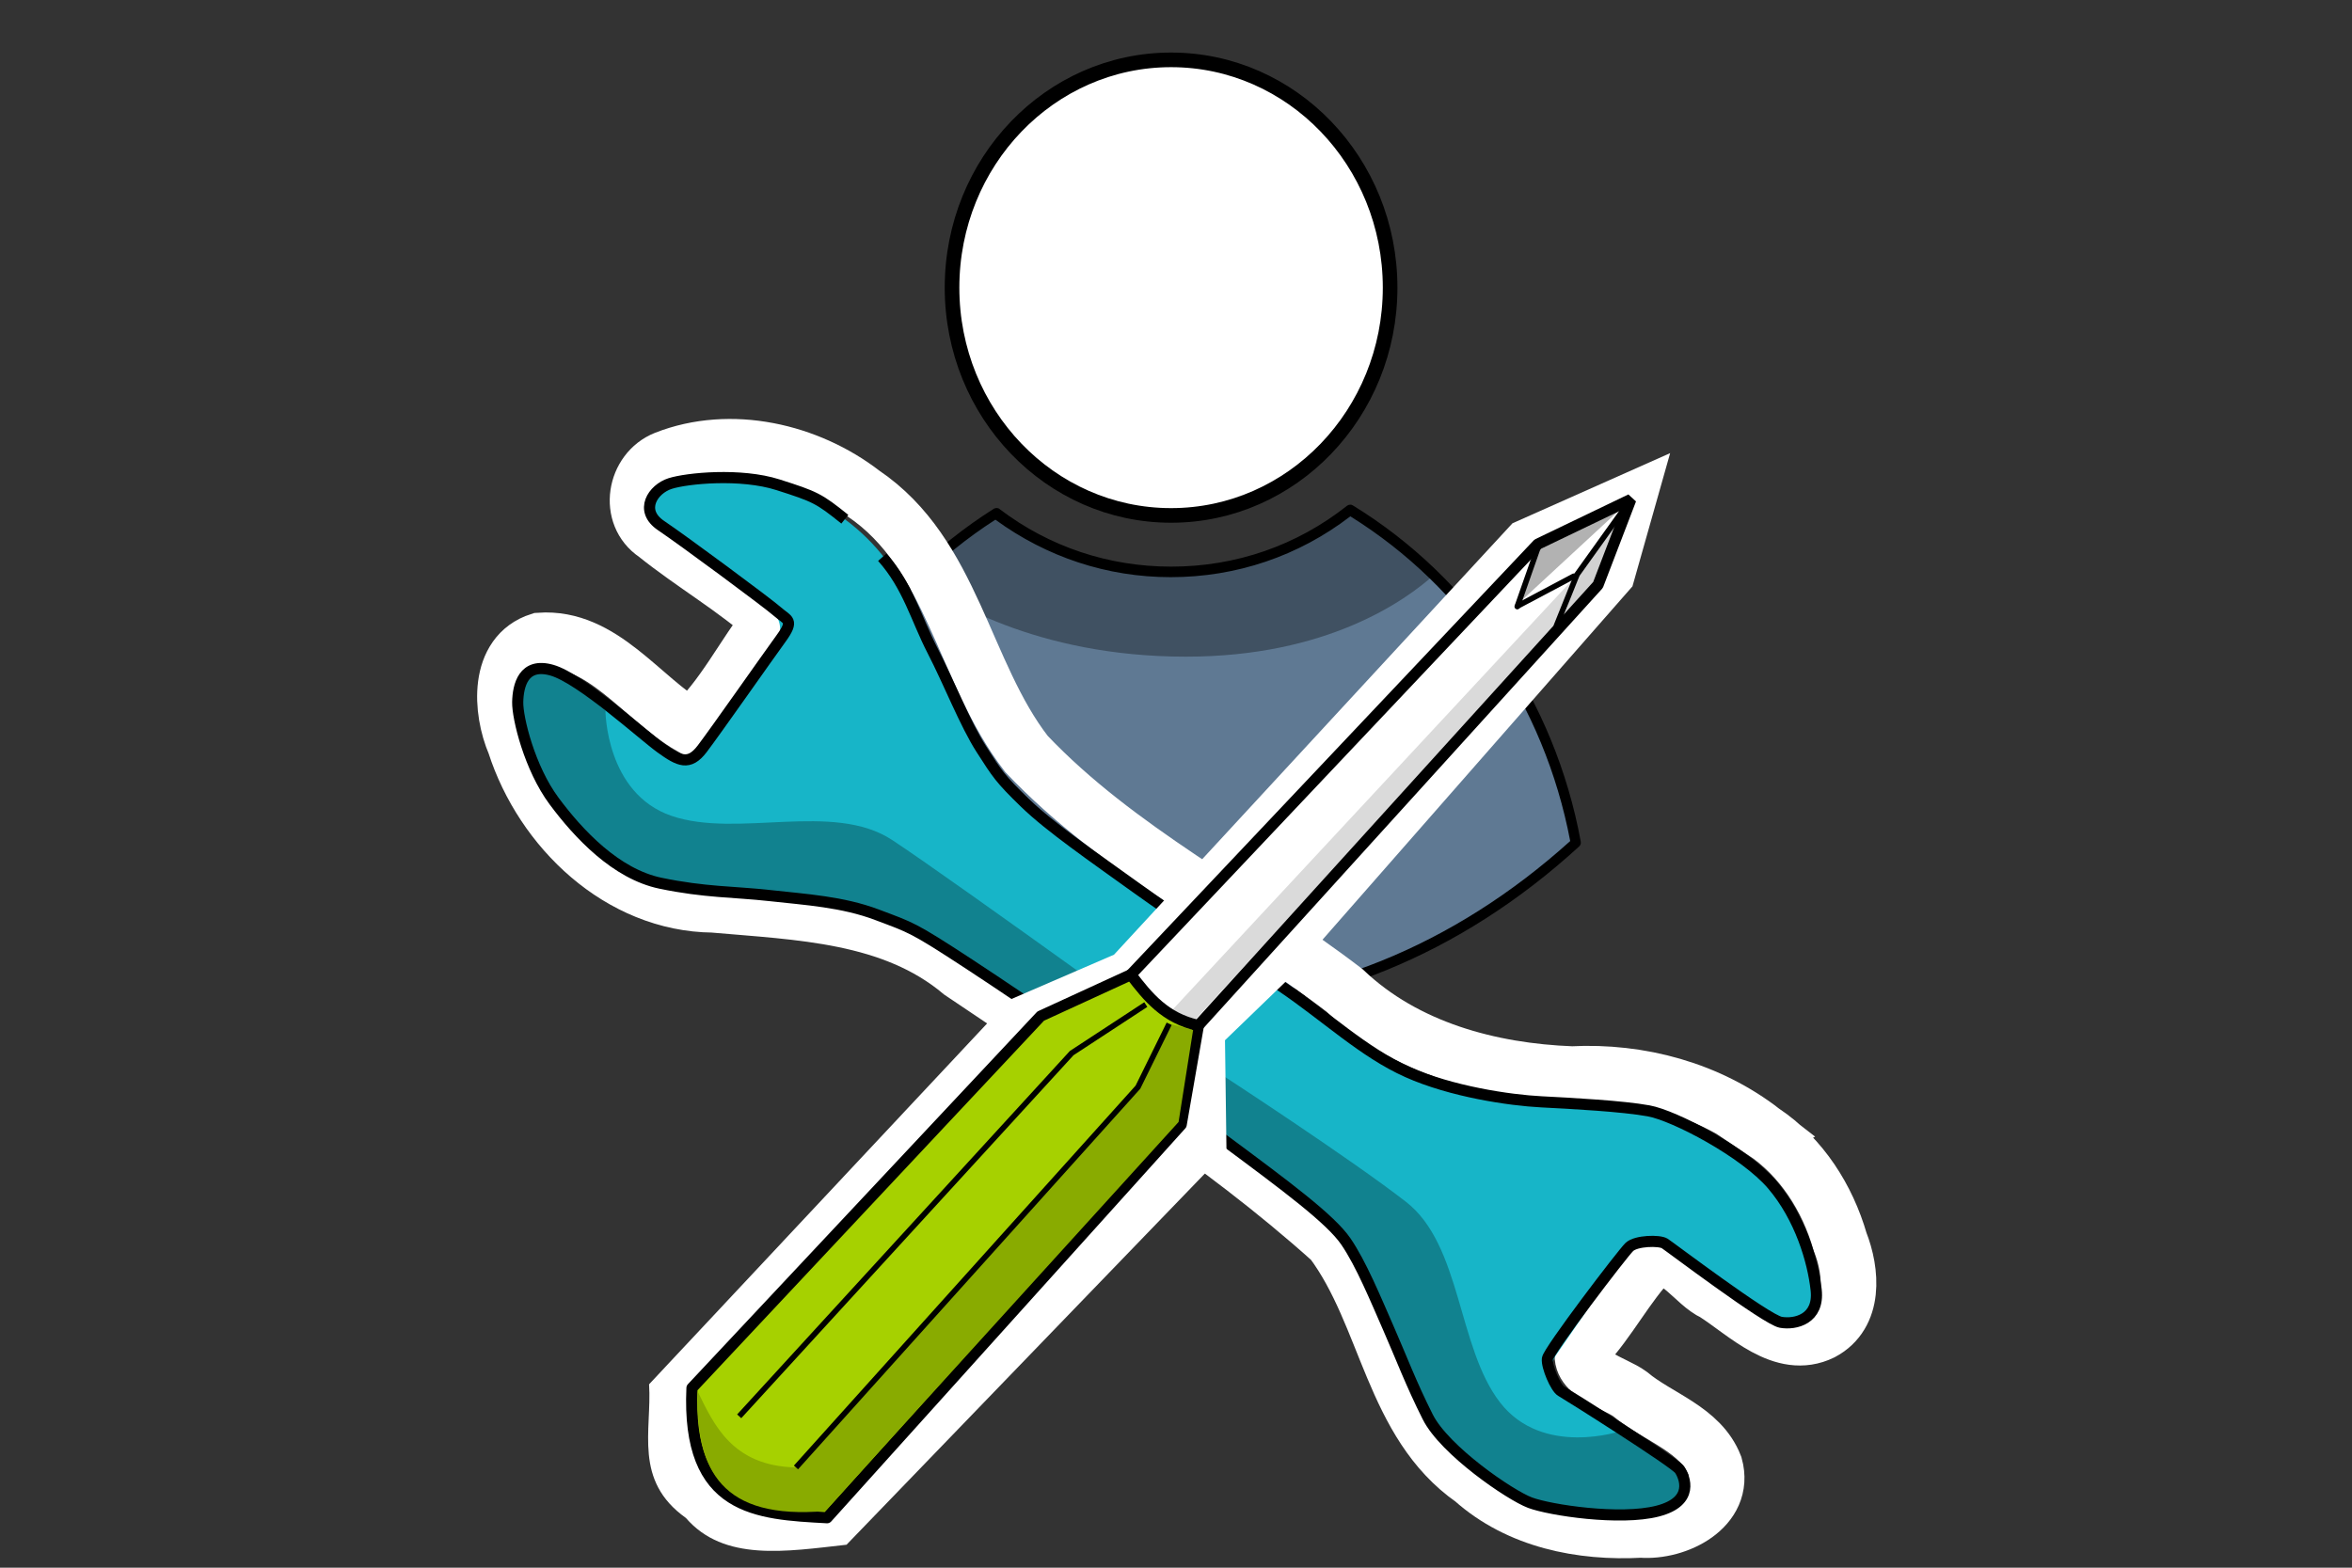 <?xml version="1.0" encoding="UTF-8" standalone="no"?>
<!-- Generator: Adobe Illustrator 24.3.0, SVG Export Plug-In . SVG Version: 6.00 Build 0)  -->

<svg
   version="1.1"
   id="Capa_1"
   x="0px"
   y="0px"
   viewBox="0 0 300 200"
   style="enable-background:new 0 0 300 200;"
   xml:space="preserve"
   sodipodi:docname="tools-user.svg"
   inkscape:version="1.1.2 (0a00cf5339, 2022-02-04)"
   xmlns:inkscape="http://www.inkscape.org/namespaces/inkscape"
   xmlns:sodipodi="http://sodipodi.sourceforge.net/DTD/sodipodi-0.dtd"
   xmlns="http://www.w3.org/2000/svg"
   xmlns:svg="http://www.w3.org/2000/svg"
   xmlns:rdf="http://www.w3.org/1999/02/22-rdf-syntax-ns#"
   xmlns:cc="http://creativecommons.org/ns#"
   xmlns:dc="http://purl.org/dc/elements/1.1/"><rect x="0" y="0" width="300" height="200" fill="#333333" stroke="none"/><defs
   id="defs2523">
	
	
	
	
	
	
	
	
	
	
	
	
	
	
	
	
	
	
	
	
	
	
	
	
	
	
	
</defs><sodipodi:namedview
   pagecolor="#ffffff"
   bordercolor="#666666"
   borderopacity="1"
   objecttolerance="10"
   gridtolerance="10"
   guidetolerance="10"
   inkscape:pageopacity="0"
   inkscape:pageshadow="2"
   inkscape:window-width="1920"
   inkscape:window-height="1043"
   id="namedview2521"
   showgrid="false"
   inkscape:zoom="2.1325"
   inkscape:cx="179.13247"
   inkscape:cy="109.96483"
   inkscape:window-x="0"
   inkscape:window-y="1080"
   inkscape:window-maximized="1"
   inkscape:current-layer="Capa_1"
   inkscape:pagecheckerboard="0" />
<style
   type="text/css"
   id="style2420">
	.st0{fill:#5F7993;}
	.st1{fill:#17B5C8;}
	.st2{fill:#11828F;}
	.st3{fill:#405162;}
	.st4{fill:#A6D100;}
	.st5{fill:#89AB00;}
	.st6{fill:#FFFFFF;}
	.st7{fill:none;stroke:#17B5C8;stroke-width:2;stroke-miterlimit:10;}
</style>

<g
   id="g22008"
   transform="matrix(0.611,0,0,0.611,58.285,6.972)"><ellipse
     ry="47.561"
     rx="45.726"
     cy="48.649"
     cx="149.078"
     id="path20590-2"
     style="opacity:1;fill:#ffffff;fill-opacity:1;fill-rule:nonzero;stroke:#000000;stroke-width:3.052;stroke-linecap:round;stroke-linejoin:round;stroke-miterlimit:4;stroke-dasharray:none;stroke-dashoffset:0;stroke-opacity:1" /></g><g
   id="g3255"><path
     style="enable-background:new 0 0 300 200;fill:#5f7993"
     inkscape:connector-curvature="0"
     id="path20722"
     d="m 233.7,164.6 c -23.7,21.6 -52.9,34.3 -84.5,34.3 -30.8,0 -59.4,-12.1 -82.8,-32.8 5.1,-29.9 22.4,-55.3 46.3,-70.3 10.2,7.7 22.8,12.3 36.5,12.3 14.1,0 27.1,-4.8 37.4,-12.9 24,14.6 41.6,39.7 47.1,69.4 z"
     class="st1"
     transform="matrix(0.611,0,0,0.611,58.285,6.972)" /><path
     style="enable-background:new 0 0 300 200;fill:#405162"
     inkscape:connector-curvature="0"
     id="path20724"
     d="m 152.2,125.7 c 29.4,0 45.8,-11.7 51.8,-17.1 -5.3,-5.2 -11.1,-9.7 -17.4,-13.6 -10.3,8.1 -23.3,12.9 -37.4,12.9 -13.7,0 -26.4,-4.6 -36.5,-12.3 -6.1,3.9 -11.8,8.4 -17,13.5 5.8,4.4 25,16.6 56.5,16.6 z"
     class="st2"
     transform="matrix(0.611,0,0,0.611,58.285,6.972)" /><g
     id="g20728"
     style="enable-background:new 0 0 300 200"
     transform="matrix(0.611,0,0,0.611,58.285,6.972)"><path
       inkscape:connector-curvature="0"
       id="path20726"
       d="m 149.2,200 c -30.1,0 -59,-11.4 -83.5,-33.1 -0.3,-0.3 -0.4,-0.6 -0.4,-1 5.1,-29.6 22.1,-55.5 46.8,-71.1 0.4,-0.2 0.9,-0.2 1.2,0.1 10.4,7.9 22.8,12 35.8,12 13.5,0 26.2,-4.4 36.7,-12.7 0.4,-0.3 0.9,-0.3 1.2,-0.1 24.8,15.2 42.2,40.8 47.6,70.2 0.1,0.4 -0.1,0.8 -0.3,1 C 209.5,188 180,200 149.2,200 Z M 67.5,165.7 c 24,21 52.2,32.1 81.6,32.1 30.1,0 58.9,-11.6 83.3,-33.6 -5.4,-28.4 -22.1,-53 -45.9,-67.8 -10.8,8.3 -23.8,12.7 -37.5,12.7 -13.3,0 -25.9,-4.2 -36.6,-12 -23.5,15.1 -39.8,40.1 -44.9,68.6 z" /></g><g
     id="g2062"
     transform="matrix(0.578,0.413,-0.413,0.578,103.705,7.241)"><path
       style="fill:none;stroke:#ffffff;stroke-width:10;stroke-linecap:butt;stroke-linejoin:miter;stroke-miterlimit:4;stroke-dasharray:none;stroke-opacity:1"
       d="M 251.012,57.855 C 238.675,57.346 226.665,61.819 217.068,69.451 204.811,77.527 190.084,83.058 175.137,80.947 151.422,80.132 127.447,84.153 103.975,79.595 86.245,74.293 72.368,58.012 52.85,58.558 40.44,58.087 27.235,63.593 20.373,74.16 c -3.216,4.999 0.284,12.279 6.465,12.074 8.598,0.491 17.37,-0.381 25.795,0.574 -0.339,7.859 1.141,16.525 -0.549,23.875 -10.181,0.996 -22.346,-4.063 -31.078,3.154 -4.84,6.474 1.558,14.302 7.184,17.717 12.948,9.629 32.008,12.405 45.76,2.778 13.399,-7.9 27.181,-17.241 43.254,-15.99 27.386,-0.683 54.979,-2.5 82.225,0.561 15.929,5.063 27.79,20.345 45.523,20.154 10.983,1.191 21.401,-3.491 29.803,-10.23 5.522,-3.312 10.233,-12.112 4.104,-17.088 -5.904,-3.871 -13.324,-1.104 -19.895,-1.621 -3.487,-0.055 -10.232,2.823 -11.541,-1.896 0.891,-6.725 -0.253,-13.599 0.742,-20.254 2.863,-3.519 8.667,-0.615 12.607,-1.389 6.547,-0.357 16.066,1.443 19.814,-5.492 3.037,-6.1 -1.955,-11.993 -6.836,-15.154 -6.416,-5.074 -14.475,-8.344 -22.738,-8.076 z"
       id="path4357-1"
       inkscape:connector-curvature="0" /><path
       style="fill:#17b5c8;stroke-width:1.809"
       id="path3590"
       d="m 52.933,64.258 c -11.757,-0.198 -22.34,5.053 -29.179,13.622 -2.216,2.677 -0.296,6.871 3.321,6.931 l 24.419,0.41 c 2.351,0.04 4.308,2.063 4.268,4.414 l -0.392,23.334 c -0.04,2.351 -2.063,4.308 -4.414,4.268 l -24.419,-0.41 c -3.618,-0.061 -5.677,4.066 -3.552,6.816 6.728,8.798 17.306,14.585 29.428,14.608 7.6,-0.053 14.697,-2.467 20.733,-6.346 l 17.173,-9.844 c 7.124,-4.042 15.12,-6.079 23.26,-5.942 l 19.897,0.334 0.483,-28.761 -20.802,-0.35 C 105.38,87.214 97.816,85.096 91.187,81.185 L 72.193,70.191 v 0 C 66.647,66.479 59.987,64.377 52.933,64.258 Z"
       class="st1"
       inkscape:connector-curvature="0" /><path
       style="fill:#17b5c8;stroke-width:1.809"
       id="path3590-3"
       d="m 246.529,63.488 c 11.757,-0.198 22.34,5.053 29.179,13.622 2.216,2.677 0.296,6.871 -3.321,6.931 l -24.419,0.41 c -2.352,0.04 -4.308,2.063 -4.268,4.414 l 0.392,23.334 c 0.04,2.352 2.063,4.308 4.414,4.268 l 24.419,-0.41 c 3.618,-0.061 5.677,4.066 3.552,6.816 -6.728,8.798 -17.306,14.585 -29.428,14.608 -7.6,-0.053 -14.697,-2.467 -20.733,-6.346 l -17.173,-9.844 c -7.124,-4.042 -15.12,-6.079 -23.26,-5.942 l -53.49,-0.115 -0.633,-27.261 54.544,-1.399 c 7.778,-0.131 15.342,-2.248 21.971,-6.159 L 227.268,69.421 v 0 c 5.547,-3.712 12.206,-5.814 19.26,-5.933 z"
       class="st1"
       inkscape:connector-curvature="0"
       sodipodi:nodetypes="scccssscccccsccccccs" /><path
       inkscape:connector-curvature="0"
       class="st2"
       d="m 185.88,115.17 -19.716,0.331 -0.158,-9.406 c 0,0 27.482,-1.186 40.156,-0.675 12.674,0.511 22.703,15.903 34.705,19.5 12.002,3.598 20.665,-8.489 20.665,-8.489 l 4.338,-0.254 7.054,-0.119 c 1.99,-0.034 3.458,1.208 4.028,2.827 0.024,1.447 -0.307,3.262 -1.718,5.457 -4.967,5.873 -11.771,10.149 -19.519,12.089 -10.382,1.599 -22.258,-0.394 -27.757,-4.419 -0.549,-0.353 -1.097,-0.705 -1.646,-1.058 l -17.173,-9.844 c -4.387,-2.64 -9.301,-4.367 -14.381,-5.186 v 0 l -0.181,0.003 c -2.725,-0.678 -5.803,-0.807 -8.698,-0.758 z"
       id="path3596-6"
       style="fill:#11828f;stroke-width:1.809"
       sodipodi:nodetypes="cccsccccccccccccccc" /><path
       inkscape:connector-curvature="0"
       class="st2"
       d="m 113.582,115.939 52.581,-0.438 -0.158,-9.406 c 0,0 -60.031,-0.416 -72.705,0.095 -12.674,0.511 -22.703,15.903 -34.705,19.5 C 46.593,129.288 37.93,117.201 37.93,117.201 l -4.338,-0.254 -7.054,-0.119 c -1.99,-0.034 -3.458,1.208 -4.028,2.827 -0.024,1.447 0.307,3.262 1.718,5.457 4.967,5.873 11.771,10.149 19.519,12.089 11.083,2.916 22.46,-1.115 27.757,-4.419 l 1.646,-1.058 17.173,-9.844 c 4.387,-2.64 9.301,-4.367 14.381,-5.186 v 0 l 0.181,0.003 c 2.725,-0.678 5.803,-0.807 8.698,-0.758 z"
       id="path3596"
       style="fill:#11828f;stroke:none;stroke-width:1.809"
       sodipodi:nodetypes="cccsccccccccccccccc" /><path
       style="fill:none;stroke:#000000;stroke-width:2;stroke-linecap:butt;stroke-linejoin:miter;stroke-miterlimit:4;stroke-dasharray:none;stroke-opacity:1"
       d="m 62.365,65.901 c 6.803,1.534 11.346,5.45 17.096,8.398 m 0,0 c 5.75,2.948 12.417,7.311 17.396,9.298 4.98,1.987 5.808,2.363 11.997,3.299 6.19,0.936 15.66,0.763 25.105,0.798 9.445,0.035 21.73,-0.537 31.542,-0.77 9.813,-0.232 18.864,1.084 27.334,-0.628 8.47,-1.712 17.902,-6.563 22.645,-9.598 4.743,-3.035 12.347,-7.873 16.646,-9.898 4.299,-2.025 18.331,-3.958 25.794,-2.1 7.464,1.858 13.902,6.876 17.396,10.798 3.494,3.922 0.583,7.259 -1.8,8.398 -2.383,1.139 -24.075,0.539 -25.195,0.6 -1.119,0.061 -4.473,2.551 -4.799,4.199 -0.326,1.648 -0.995,23.629 -0.3,24.895 0.695,1.266 4.304,3.433 5.399,3.299 1.095,-0.134 24.017,-1.457 25.494,-0.9 1.478,0.557 5.576,3.031 1.116,8.353 -4.46,5.322 -15.812,11.094 -19.519,12.089 -3.707,0.995 -17.932,1.283 -23.888,-1.846 -5.956,-3.128 -10.042,-5.899 -14.997,-8.848 -4.955,-2.949 -10.748,-6.587 -15.297,-8.248 -4.549,-1.661 -14.391,-1.851 -28.494,-2.1 -14.102,-0.249 -43.193,0.397 -55.488,0.9 -12.295,0.502 -12.204,0.711 -18.596,2.399 -6.391,1.688 -12.004,5.213 -17.696,8.398 -5.692,3.185 -9.758,6.295 -17.246,9.598 -7.489,3.303 -17.142,1.353 -24.145,-0.9 -7.003,-2.253 -14.028,-8.306 -15.643,-10.673 -1.615,-2.367 -3.39,-6.425 1.696,-8.223 5.086,-1.798 19.927,-0.022 23.995,0 4.068,0.022 6.029,-0.311 6.149,-4.199 0.119,-3.888 -0.037,-20.063 0,-24.295 0.037,-4.232 -0.97,-3.352 -3.299,-3.599 -2.329,-0.248 -21.113,-0.563 -26.008,-0.428 -4.895,0.135 -4.982,-4.521 -3.086,-7.07 1.896,-2.549 9.204,-8.944 15.897,-11.098 6.693,-2.154 7.371,-2.28 13.363,-1.943"
       id="path4357"
       inkscape:connector-curvature="0"
       sodipodi:nodetypes="ccczzzzzzzzzzzzzzzzzzzzzzzzzzzzzzzzzzzc" /></g><path
     style="fill:#ffffff;stroke:none;stroke-width:0.71px;stroke-linecap:butt;stroke-linejoin:miter;stroke-opacity:1"
     d="m 128.705,127.58 13.387,-5.785 50.824,-55.036 20.112,-8.951 -4.807,16.996 -44.202,50.402 -7.771,7.504 0.191,14.151 -48.463,50.209 c -7.703,0.856 -15.622,2.207 -20.491,-3.415 -6.723,-4.793 -4.319,-11.162 -4.694,-17.052 z"
     id="path17376"
     sodipodi:nodetypes="cccccccccccc" /><g
     id="g17341"
     transform="matrix(0.71,0,0,0.71,53.678,61.361)"><g
       id="g1660"><path
         style="fill:#a6d100;stroke:#000000;stroke-width:2;stroke-linecap:butt;stroke-linejoin:round;stroke-miterlimit:4;stroke-dasharray:none;stroke-opacity:1"
         d="m 48.708,162.98 c -0.991,22.085 11.64,22.626 24.274,23.311 l 63.617,-70.637 3.093,-17.82 -12.134,-9.124 -16.201,7.443 z"
         id="path2097"
         sodipodi:nodetypes="ccccccc" /><path
         style="fill:#89ab00;stroke:none;stroke-width:1px;stroke-linecap:butt;stroke-linejoin:miter;stroke-opacity:1"
         d="m 72.646,185.093 c -18.494,1.582 -23.332,-7.184 -22.896,-21.464 2.85,5.811 6.133,13.376 17.641,13.626 l 61.436,-68.33 5.608,-11.388 4.306,1.097 -2.612,16.545 z"
         id="path3139"
         sodipodi:nodetypes="cccccccc" /><path
         style="fill:#ffffff;stroke:#000000;stroke-width:2;stroke-linecap:butt;stroke-linejoin:bevel;stroke-miterlimit:4;stroke-dasharray:none;stroke-opacity:1"
         d="m 127.556,88.709 73.111,-77.364 16.702,-8.026 -5.889,15.364 -71.79,79.15 c -5.959,-1.267 -9.105,-5.141 -12.134,-9.124 z"
         id="path4128"
         sodipodi:nodetypes="cccccc" /><path
         style="fill:none;stroke:#000000;stroke-width:1px;stroke-linecap:butt;stroke-linejoin:miter;stroke-opacity:1"
         d="M 207.497,17.107 217.37,3.319"
         id="path4323" /><path
         style="fill:#000000;fill-opacity:0.303;stroke:none;stroke-width:1px;stroke-linecap:butt;stroke-linejoin:miter;stroke-opacity:1"
         d="m 197.639,21.582 18.062,-16.707 -15.24,7.03 z m 7.6,-6.553 8.15,-8.008"
         id="path4358-7"
         sodipodi:nodetypes="cccccc" /><path
         style="fill:#000000;fill-opacity:0.181;stroke:none;stroke-width:1px;stroke-linecap:butt;stroke-linejoin:miter;stroke-opacity:1"
         d="m 211.156,18.073 -5.529,5.571 1.909,-6.356 7.924,-10.48 z"
         id="path9082"
         sodipodi:nodetypes="ccccc" /><path
         style="fill:none;stroke:#000000;stroke-width:1px;stroke-linecap:butt;stroke-linejoin:miter;stroke-opacity:1"
         d="m 134.435,97.537 -5.608,11.388 -61.436,68.33"
         id="path13231"
         sodipodi:nodetypes="ccc" /><path
         style="fill:none;stroke:#000000;stroke-width:1px;stroke-linecap:butt;stroke-linejoin:miter;stroke-opacity:1"
         d="m 130.24,94.082 -13.318,8.724 -59.728,65.26"
         id="path13231-4"
         sodipodi:nodetypes="ccc" /><path
         style="fill:#000000;fill-opacity:0.147;stroke:none;stroke-width:1px;stroke-linecap:butt;stroke-linejoin:miter;stroke-opacity:1"
         d="m 134.732,95.339 72.764,-78.233 -2.691,8.097 -65.638,71.522 z"
         id="path15184"
         sodipodi:nodetypes="ccccc" /></g></g><path
     style="fill:none;stroke:#000000;stroke-width:0.71px;stroke-linecap:round;stroke-linejoin:miter;stroke-opacity:1"
     d="m 198.536,79.802 2.527,-6.29"
     id="path4323-8"
     sodipodi:nodetypes="cc" /><path
     style="fill:none;stroke:#000000;stroke-width:0.71px;stroke-linecap:round;stroke-linejoin:round;stroke-opacity:1"
     d="m 193.6,77.301 7.124,-3.78"
     id="path4323-9"
     sodipodi:nodetypes="cc" /><path
     style="fill:none;stroke:#000000;stroke-width:0.71px;stroke-linecap:round;stroke-linejoin:miter;stroke-opacity:1"
     d="m 193.528,77.383 2.831,-8.063"
     id="path4323-3"
     sodipodi:nodetypes="cc" /></g></svg>
